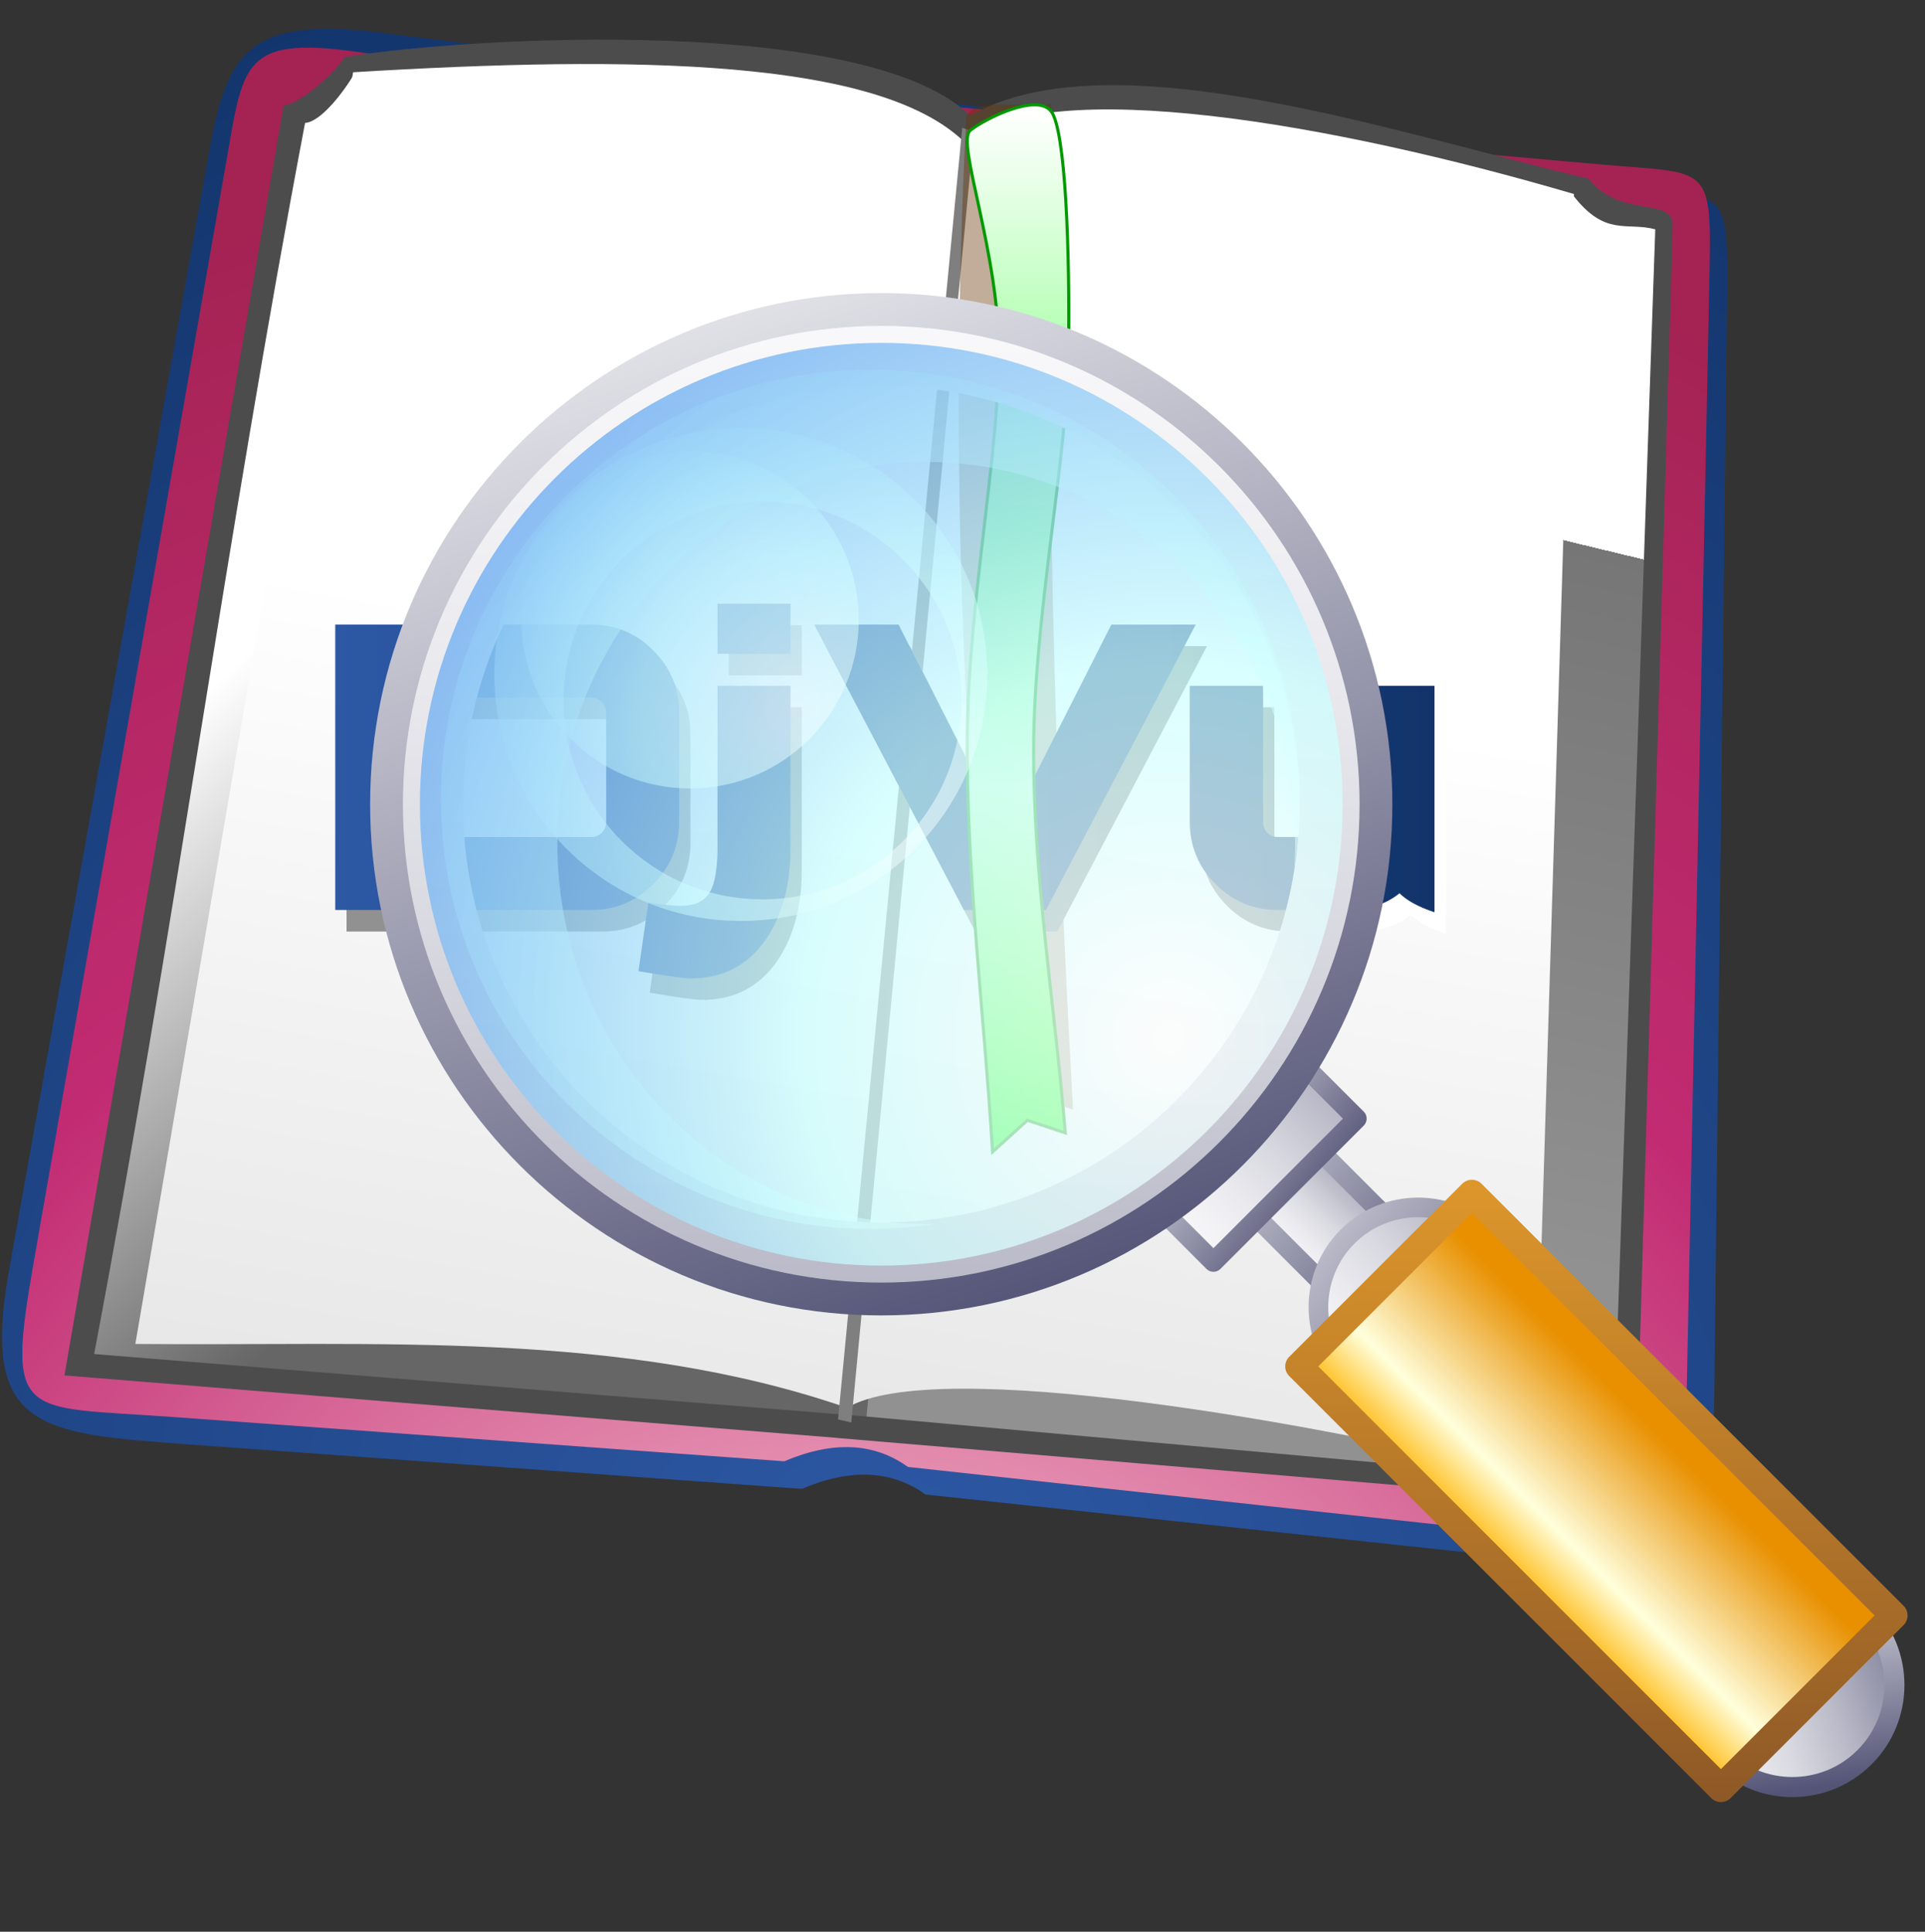 <?xml version="1.0" encoding="UTF-8" standalone="no"?>
<svg
   xmlns:a="http://ns.adobe.com/AdobeSVGViewerExtensions/3.0/"
   xmlns:dc="http://purl.org/dc/elements/1.1/"
   xmlns:cc="http://creativecommons.org/ns#"
   xmlns:rdf="http://www.w3.org/1999/02/22-rdf-syntax-ns#"
   xmlns:svg="http://www.w3.org/2000/svg"
   xmlns="http://www.w3.org/2000/svg"
   xmlns:xlink="http://www.w3.org/1999/xlink"
   version="1.1"
   id="svg2"
   xml:space="preserve"
   enable-background="new 0 0 128 128.443"
   overflow="visible"
   viewBox="0 0 128 128.443"
   height="128.443"
   width="128"><rect x="0" y="0" width="128" height="128.443" fill="#333333" stroke="none"/><defs
   id="defs257">
		
		
	
			
			
			
				<linearGradient
   y2="439.167"
   gradientUnits="userSpaceOnUse"
   x2="-226.227"
   gradientTransform="translate(365.57,-388.011)"
   y1="512.845"
   x1="-226.227"
   id="XMLID_7_">
				<stop
   style="stop-color:#FF0000"
   id="stop66"
   offset="0" />
				<stop
   style="stop-color:#FFC7C7"
   id="stop68"
   offset="0.35" />
				<stop
   style="stop-color:#FF8080"
   id="stop70"
   offset="0.6" />
				<stop
   style="stop-color:#FFADAD"
   id="stop72"
   offset="0.76" />
				<stop
   style="stop-color:#FFFFFF"
   id="stop74"
   offset="1" />
				<a:midPointStop
   style="stop-color:#FF0000"
   offset="0" />
				<a:midPointStop
   style="stop-color:#FF0000"
   offset="0.5" />
				<a:midPointStop
   style="stop-color:#FFC7C7"
   offset="0.35" />
				<a:midPointStop
   style="stop-color:#FFC7C7"
   offset="0.5" />
				<a:midPointStop
   style="stop-color:#FF8080"
   offset="0.6" />
				<a:midPointStop
   style="stop-color:#FF8080"
   offset="0.5" />
				<a:midPointStop
   style="stop-color:#FFADAD"
   offset="0.76" />
				<a:midPointStop
   style="stop-color:#FFADAD"
   offset="0.5" />
				<a:midPointStop
   style="stop-color:#FFFFFF"
   offset="1" />
			</linearGradient>
			
				
			
		
				
					<radialGradient
   fx="61.403"
   fy="105.478"
   gradientUnits="userSpaceOnUse"
   cy="105.478"
   cx="61.403"
   gradientTransform="translate(-76.114,11.893)"
   r="139.791"
   id="XMLID_1_">
					<stop
   style="stop-color:#2D58A4"
   id="stop10"
   offset="0" />
					<stop
   style="stop-color:#0D2D60"
   id="stop12"
   offset="1" />
					<a:midPointStop
   style="stop-color:#2D58A4"
   offset="0" />
					<a:midPointStop
   style="stop-color:#2D58A4"
   offset="0.5" />
					<a:midPointStop
   style="stop-color:#0D2D60"
   offset="1" />
				</radialGradient>
				
				
					<radialGradient
   fx="-230.767"
   fy="563.758"
   gradientUnits="userSpaceOnUse"
   cy="563.758"
   cx="-230.767"
   gradientTransform="matrix(1.028,0,0,1.028,219.593,-435.026)"
   r="122.395"
   id="XMLID_2_">
					<stop
   style="stop-color:#DEE1FF"
   id="stop17"
   offset="0" />
					<stop
   style="stop-color:#2B72C2"
   id="stop19"
   offset="0.629" />
					<stop
   style="stop-color:#2353A4"
   id="stop21"
   offset="1" />
					<a:midPointStop
   style="stop-color:#DEE1FF"
   offset="0" />
					<a:midPointStop
   style="stop-color:#DEE1FF"
   offset="0.5" />
					<a:midPointStop
   style="stop-color:#2B72C2"
   offset="0.629" />
					<a:midPointStop
   style="stop-color:#2B72C2"
   offset="0.5" />
					<a:midPointStop
   style="stop-color:#2353A4"
   offset="1" />
				</radialGradient>
				
				
			<radialGradient
   fx="-230.767"
   fy="563.758"
   gradientUnits="userSpaceOnUse"
   cy="563.758"
   cx="-230.767"
   gradientTransform="matrix(1.028,0,0,1.028,219.593,-435.026)"
   r="122.395"
   id="XMLID_2_-657">
					<stop
   style="stop-color:#ffdee1"
   id="stop2730"
   offset="0" />
					<stop
   style="stop-color:#c22b72"
   id="stop2732"
   offset="0.629" />
					<stop
   style="stop-color:#a42353"
   id="stop2734"
   offset="1" />
					<a:midPointStop
   style="stop-color:#ffdee1"
   offset="0" />
					<a:midPointStop
   style="stop-color:#ffdee1"
   offset="0.5" />
					<a:midPointStop
   style="stop-color:#c22b72"
   offset="0.629" />
					<a:midPointStop
   style="stop-color:#c22b72"
   offset="0.5" />
					<a:midPointStop
   style="stop-color:#a42353"
   offset="1" />
				</radialGradient><linearGradient
   y2="439.167"
   gradientUnits="userSpaceOnUse"
   y1="512.845"
   gradientTransform="translate(300.669,-424.03)"
   x2="-226.227"
   x1="-226.227"
   id="XMLID_7_-433">
				<stop
   style="stop-color:#00ff00"
   id="stop3022"
   offset="0" />
				<stop
   style="stop-color:#c7ffc7"
   id="stop3024"
   offset="0.35" />
				<stop
   style="stop-color:#80ff80"
   id="stop3026"
   offset="0.6" />
				<stop
   style="stop-color:#adffad"
   id="stop3028"
   offset="0.76" />
				<stop
   style="stop-color:#ffffff"
   id="stop3030"
   offset="1" />
				<a:midPointStop
   style="stop-color:#00ff00"
   offset="0" />
				<a:midPointStop
   style="stop-color:#00ff00"
   offset="0.5" />
				<a:midPointStop
   style="stop-color:#c7ffc7"
   offset="0.35" />
				<a:midPointStop
   style="stop-color:#c7ffc7"
   offset="0.5" />
				<a:midPointStop
   style="stop-color:#80ff80"
   offset="0.6" />
				<a:midPointStop
   style="stop-color:#80ff80"
   offset="0.5" />
				<a:midPointStop
   style="stop-color:#adffad"
   offset="0.76" />
				<a:midPointStop
   style="stop-color:#adffad"
   offset="0.5" />
				<a:midPointStop
   style="stop-color:#ffffff"
   offset="1" />
			</linearGradient><linearGradient
   gradientTransform="translate(-3.398,3.398)"
   y2="108.212"
   x2="89.972"
   y1="108.212"
   x1="7.136"
   gradientUnits="userSpaceOnUse"
   id="linearGradient5342"
   xlink:href="#XMLID_4_" /><linearGradient
   y2="108.212"
   x2="89.972"
   y1="108.212"
   x1="7.136"
   gradientTransform="translate(-4.757,2.039)"
   gradientUnits="userSpaceOnUse"
   id="linearGradient7286"
   xlink:href="#XMLID_1_" /><linearGradient
   y2="108.212"
   x2="89.972"
   y1="108.212"
   x1="7.136"
   gradientTransform="translate(-3.398,3.398)"
   gradientUnits="userSpaceOnUse"
   id="linearGradient7294"
   xlink:href="#XMLID_4_" /><linearGradient
   y2="108.212"
   x2="89.972"
   y1="108.212"
   x1="7.136"
   gradientTransform="translate(-4.757,2.039)"
   gradientUnits="userSpaceOnUse"
   id="linearGradient7296"
   xlink:href="#XMLID_1_" /><linearGradient
   y2="439.167"
   x2="-226.227"
   y1="512.845"
   x1="-226.227"
   gradientTransform="matrix(0.941,0,0,0.941,280.494,-405.845)"
   gradientUnits="userSpaceOnUse"
   id="linearGradient7301"
   xlink:href="#XMLID_7_-433" /><radialGradient
   r="139.791"
   fy="105.478"
   fx="61.403"
   cy="105.478"
   cx="61.403"
   gradientTransform="translate(-76.114,11.893)"
   gradientUnits="userSpaceOnUse"
   id="radialGradient7328"
   xlink:href="#XMLID_1_" /><radialGradient
   r="122.395"
   fy="563.758"
   fx="-230.767"
   cy="563.758"
   cx="-230.767"
   gradientTransform="matrix(1.028,0,0,1.028,219.593,-435.026)"
   gradientUnits="userSpaceOnUse"
   id="radialGradient7330"
   xlink:href="#XMLID_2_-657" /><linearGradient
   y2="441.561"
   x2="-191.05"
   y1="531.948"
   x1="-215.269"
   gradientTransform="matrix(1.115,0,0,1.005,314.837,-435.712)"
   gradientUnits="userSpaceOnUse"
   id="linearGradient7332"
   xlink:href="#XMLID_4_" />

<linearGradient
   y2="108.212"
   x2="89.972"
   y1="108.212"
   x1="7.136"
   gradientTransform="matrix(1.053,0,0,1.053,-96.55,-50.899)"
   gradientUnits="userSpaceOnUse"
   id="linearGradient2317"
   xlink:href="#XMLID_1_" /><linearGradient
   y2="108.212"
   x2="89.972"
   y1="108.212"
   x1="7.136"
   gradientTransform="matrix(1.053,0,0,1.053,-93.42,-22.284)"
   gradientUnits="userSpaceOnUse"
   id="linearGradient2321"
   xlink:href="#XMLID_4_" /><linearGradient
   y2="108.212"
   x2="89.972"
   y1="108.212"
   x1="7.136"
   gradientTransform="matrix(1.053,0,0,1.053,-93.42,-22.284)"
   gradientUnits="userSpaceOnUse"
   id="linearGradient3300"
   xlink:href="#XMLID_4_" /><linearGradient
   y2="108.212"
   x2="89.972"
   y1="108.212"
   x1="7.136"
   gradientTransform="matrix(1.053,0,0,1.053,-94.171,-23.715)"
   gradientUnits="userSpaceOnUse"
   id="linearGradient3302"
   xlink:href="#XMLID_1_" /><linearGradient
   y2="108.212"
   x2="89.972"
   y1="108.212"
   x1="7.136"
   gradientTransform="matrix(1.053,0,0,1.053,-93.42,-22.284)"
   gradientUnits="userSpaceOnUse"
   id="linearGradient3310"
   xlink:href="#XMLID_4_" /><linearGradient
   y2="108.212"
   x2="89.972"
   y1="108.212"
   x1="7.136"
   gradientTransform="matrix(1.053,0,0,1.053,-94.171,-23.715)"
   gradientUnits="userSpaceOnUse"
   id="linearGradient3312"
   xlink:href="#XMLID_1_" /></defs>
	<g
   transform="matrix(0.994,0,0,0.994,74.285,-10.118)"
   id="g3301"><path
     id="path14"
     d="M -48.008,12.529 C -58.203,11.056 -59.526,13.462 -60.81,20.663 L -74.137,95.195 C -76.031,105.787 -72.14,106.076 -62.072,106.803 L -21.096,109.774 C -17.842,108.391 -15.085,108.517 -12.823,110.151 L 27.887,114.5 C 39.182,115.715 39.783,116.998 39.918,105.48 L 40.801,29.853 C 40.887,22.436 40.658,23.468 33.535,22.589 L -48.008,12.529 z "
     style="fill:url(#radialGradient7328)" /><path
     id="path23"
     d="M -48.966,13.943 C -58.527,12.312 -58.372,13.978 -59.597,20.994 L -72.486,94.652 C -74.346,105.262 -73.314,104.23 -63.244,104.96 L -22.269,107.928 C -19.014,106.548 -16.261,106.674 -14,108.306 L 26.062,112.662 C 37.357,113.888 37.855,115.151 38.091,103.634 L 39.624,28.447 C 39.778,21.03 39.513,21.818 32.362,21.18 L -48.966,13.943 z "
     style="fill:url(#radialGradient7330)" /><g
     id="g25"
     transform="translate(-76.114,12.912)">
					<path
   id="path27"
   d="M 24.443,1.077 C 23.694,2.283 21.342,4.264 20.354,4.315 L 5.691,89.273 L 57.347,93.449 L 57.347,93.453 L 110.769,97.955 L 113.275,12.363 C 113.33,10.392 109.769,11.933 107.652,9.223 C 94.994,6.256 75.684,-0.377 66.281,5 C 59.391,-1.693 33.219,-0.333 24.443,1.077 z "
   clip-rule="evenodd"
   style="fill:#4c4c4c;fill-rule:evenodd" />
					<g
   id="g29">
						
							<linearGradient
   id="XMLID_3_"
   x1="-216.176"
   x2="-282.291"
   gradientTransform="matrix(1.115,0,0,1.005,314.837,-435.713)"
   y1="514.166"
   gradientUnits="userSpaceOnUse"
   y2="448.051">
							<stop
   offset="0.32"
   id="stop32"
   style="stop-color:#666666" />
							<stop
   offset="0.68"
   id="stop34"
   style="stop-color:#FFFFFF" />
							<a:midPointStop
   offset="0.32"
   style="stop-color:#666666" />
							<a:midPointStop
   offset="0.5"
   style="stop-color:#666666" />
							<a:midPointStop
   offset="0.68"
   style="stop-color:#FFFFFF" />
						</linearGradient>
						<path
   id="path36"
   d="M 21.788,5.489 C 16.52,33.224 12.949,60.108 7.677,87.843 L 59.336,92.019 C 62.164,64.401 64.989,36.782 67.818,9.165 C 62.003,4.15 44.903,4.308 25.868,5.269 C 25.568,5.285 25.242,1.929 25.104,2.165 C 24.419,3.354 22.852,5.43 21.788,5.489 z "
   clip-rule="evenodd"
   style="fill:url(#XMLID_3_);fill-rule:evenodd" />
						
							<linearGradient
   id="XMLID_4_"
   x1="-215.269"
   x2="-191.05"
   gradientTransform="matrix(1.115,0,0,1.005,314.837,-435.712)"
   y1="531.948"
   gradientUnits="userSpaceOnUse"
   y2="441.561">
							<stop
   offset="0.25"
   id="stop39"
   style="stop-color:#919191;stop-opacity:1;" />
							<stop
   offset="0.75"
   id="stop41"
   style="stop-color:#767676;stop-opacity:1;" />
							<a:midPointStop
   offset="0.25"
   style="stop-color:#666666" />
							<a:midPointStop
   offset="0.5"
   style="stop-color:#666666" />
							<a:midPointStop
   offset="0.75"
   style="stop-color:#FFFFFF" />
						</linearGradient>
						<path
   id="path43"
   d="M 112.109,12.606 L 109.228,96.52 L 59.335,92.023 C 62.163,64.406 64.988,36.781 67.817,9.164 C 73.428,5.245 90.596,6.544 106.618,10.338 C 108.766,13.119 110.188,12.099 112.109,12.606 z "
   clip-rule="evenodd"
   style="fill:url(#linearGradient7332);fill-rule:evenodd" />
						<g
   id="g45">
							<linearGradient
   id="XMLID_5_"
   y2="134.701"
   x2="26.101"
   y1="36.028"
   gradientUnits="userSpaceOnUse"
   x1="43.405">
								<stop
   offset="0.034"
   id="stop48"
   style="stop-color:#FFFFFF" />
								<stop
   offset="1"
   id="stop50"
   style="stop-color:#D4D4D4" />
								<a:midPointStop
   offset="0.034"
   style="stop-color:#FFFFFF" />
								<a:midPointStop
   offset="0.5"
   style="stop-color:#FFFFFF" />
								<a:midPointStop
   offset="1"
   style="stop-color:#D4D4D4" />
							</linearGradient>
							<path
   id="path52"
   d="M 25.002,2.101 C 20.144,30.455 15.288,58.811 10.434,87.167 C 26.554,87.319 42.925,86.216 58.041,91.437 C 60.645,63.201 63.251,34.967 65.855,6.73 C 60.116,1.234 44.012,0.943 25.002,2.101 z "
   style="fill:url(#XMLID_5_)" />
							
								<linearGradient
   id="XMLID_6_"
   x1="-202.761"
   x2="-219.311"
   gradientTransform="matrix(1.028,0,0,1.028,295.175,-446.905)"
   y1="474.413"
   gradientUnits="userSpaceOnUse"
   y2="568.781">
								<stop
   offset="0.034"
   id="stop55"
   style="stop-color:#FFFFFF" />
								<stop
   offset="1"
   id="stop57"
   style="stop-color:#D4D4D4" />
								<a:midPointStop
   offset="0.034"
   style="stop-color:#FFFFFF" />
								<a:midPointStop
   offset="0.5"
   style="stop-color:#FFFFFF" />
								<a:midPointStop
   offset="1"
   style="stop-color:#D4D4D4" />
							</linearGradient>
							<path
   id="path59"
   d="M 106.672,10.247 L 104.02,96.042 C 89.754,92.472 63.934,87.895 58.041,91.439 C 60.645,63.204 63.251,34.966 65.855,6.729 C 71.67,2.235 90.479,5.493 106.672,10.247 z "
   style="fill:url(#XMLID_6_)" />
						</g>
					</g>
					<path
   id="path61"
   d="M 65.748,5.819 L 57.441,92.215 L 58.327,92.421 L 66.536,6.071 L 65.748,5.819 z "
   clip-rule="evenodd"
   style="fill:#7f7f7f;fill-rule:evenodd" />
				</g></g><path
   style="opacity:0.4;fill:#663300;fill-rule:evenodd"
   clip-rule="evenodd"
   id="path63"
   d="M 64.245,7.959 C 63.056,30.594 64.092,52.496 66.51,75.039 C 67.279,74.337 68.054,73.635 68.823,72.942 C 69.666,73.218 70.506,73.499 71.35,73.781 C 70.102,51.489 69.534,29.199 69.877,6.908 C 68.263,7.257 64.333,6.312 64.245,7.959 z " /><path
   style="fill:none"
   d="M 122.563,130.261 L -5.437,130.261 L -5.437,2.261 L 122.563,2.261 L 122.563,130.261 z "
   id="path254" />
<g
   transform="translate(108.735,-36.358)"
   id="g3296"><path
     style="font-size:25.267px;font-style:normal;font-variant:normal;font-weight:bold;font-stretch:normal;text-align:start;line-height:125%;writing-mode:lr-tb;text-anchor:start;fill:url(#linearGradient3300);fill-opacity:1;stroke:none;stroke-width:1;stroke-linecap:butt;stroke-linejoin:round;stroke-miterlimit:4;stroke-opacity:1;font-family:Sui Generis"
     d="M -62.825,92.433 C -62.825,94.05 -63.398,95.432 -64.543,96.577 C -65.689,97.722 -67.062,98.295 -68.662,98.295 L -85.692,98.295 L -85.692,79.319 L -68.662,79.319 C -67.062,79.319 -65.689,79.892 -64.543,81.038 C -63.398,82.183 -62.825,83.564 -62.825,85.181 L -62.825,92.433 M -67.676,92.433 L -67.676,85.181 C -67.677,84.895 -67.778,84.659 -67.98,84.474 C -68.165,84.272 -68.392,84.171 -68.662,84.171 L -80.841,84.171 L -80.841,93.444 L -68.662,93.444 C -68.392,93.444 -68.165,93.351 -67.98,93.166 C -67.778,92.964 -67.677,92.72 -67.676,92.433 M -55.423,81.265 L -60.274,81.265 L -60.274,77.93 L -55.423,77.93 L -55.423,81.265 M -55.423,94.202 C -55.423,96.644 -55.971,98.666 -57.065,100.266 C -58.261,101.984 -59.921,102.843 -62.043,102.843 C -62.515,102.843 -63.677,102.683 -65.53,102.363 L -64.873,97.79 C -63.845,97.958 -63.071,98.034 -62.548,98.017 C -61.79,97.984 -61.243,97.739 -60.906,97.284 C -60.62,96.914 -60.434,96.333 -60.35,95.541 C -60.3,95.154 -60.274,94.707 -60.274,94.202 L -60.274,83.387 L -55.423,83.387 L -55.423,94.202 M -28.477,79.319 L -38.432,98.295 L -43.89,98.295 L -53.845,79.319 L -48.236,79.319 L -42.374,90.892 C -41.835,91.936 -41.43,92.812 -41.161,93.52 C -40.925,92.896 -40.521,92.02 -39.948,90.892 L -34.086,79.319 L -28.477,79.319 M -12.6,98.447 C -13.661,98.093 -14.436,97.672 -14.924,97.183 C -15.834,97.925 -17.013,98.295 -18.462,98.295 L -23.01,98.295 C -24.627,98.295 -26.008,97.722 -27.154,96.577 C -28.299,95.432 -28.872,94.05 -28.872,92.433 L -28.872,83.387 L -23.995,83.387 L -23.995,92.433 C -23.995,92.72 -23.903,92.964 -23.717,93.166 C -23.532,93.351 -23.296,93.444 -23.01,93.444 L -17.906,93.444 C -17.619,93.444 -17.476,93.208 -17.476,92.736 L -17.476,83.387 L -12.6,83.387 L -12.6,98.447"
     id="text5338" /><path
     style="font-size:25.267px;font-style:normal;font-variant:normal;font-weight:bold;font-stretch:normal;text-align:start;line-height:125%;writing-mode:lr-tb;text-anchor:start;fill:url(#linearGradient3302);fill-opacity:1;stroke:none;stroke-width:1;stroke-linecap:butt;stroke-linejoin:round;stroke-miterlimit:4;stroke-opacity:1;font-family:Sui Generis"
     d="M -63.577,91.002 C -63.577,92.619 -64.149,94.001 -65.295,95.146 C -66.44,96.291 -67.813,96.864 -69.413,96.864 L -86.443,96.864 L -86.443,77.888 L -69.413,77.888 C -67.813,77.888 -66.44,78.461 -65.295,79.607 C -64.149,80.752 -63.577,82.133 -63.577,83.75 L -63.577,91.002 M -68.428,91.002 L -68.428,83.75 C -68.428,83.464 -68.529,83.228 -68.731,83.043 C -68.916,82.841 -69.144,82.74 -69.413,82.74 L -81.592,82.74 L -81.592,92.013 L -69.413,92.013 C -69.144,92.013 -68.916,91.92 -68.731,91.735 C -68.529,91.533 -68.428,91.289 -68.428,91.002 M -56.174,79.834 L -61.026,79.834 L -61.026,76.499 L -56.174,76.499 L -56.174,79.834 M -56.174,92.771 C -56.174,95.213 -56.722,97.235 -57.817,98.835 C -59.013,100.553 -60.672,101.412 -62.794,101.412 C -63.266,101.412 -64.428,101.252 -66.281,100.932 L -65.624,96.359 C -64.597,96.527 -63.822,96.603 -63.3,96.586 C -62.542,96.553 -61.994,96.308 -61.657,95.854 C -61.371,95.483 -61.186,94.902 -61.102,94.11 C -61.051,93.723 -61.026,93.276 -61.026,92.771 L -61.026,81.956 L -56.174,81.956 L -56.174,92.771 M -29.228,77.888 L -39.183,96.864 L -44.641,96.864 L -54.596,77.888 L -48.987,77.888 L -43.125,89.461 C -42.586,90.505 -42.182,91.381 -41.912,92.089 C -41.676,91.465 -41.272,90.589 -40.699,89.461 L -34.837,77.888 L -29.228,77.888 M -13.351,97.016 C -14.412,96.662 -15.187,96.241 -15.676,95.752 C -16.585,96.494 -17.764,96.864 -19.213,96.864 L -23.761,96.864 C -25.378,96.864 -26.76,96.291 -27.905,95.146 C -29.05,94.001 -29.623,92.619 -29.623,91.002 L -29.623,81.956 L -24.747,81.956 L -24.747,91.002 C -24.747,91.289 -24.654,91.533 -24.469,91.735 C -24.283,91.92 -24.048,92.013 -23.761,92.013 L -18.657,92.013 C -18.371,92.013 -18.228,91.777 -18.228,91.305 L -18.228,81.956 L -13.351,81.956 L -13.351,97.016"
     id="text3372" /></g><path
   stroke-miterlimit="2.414"
   style="fill:url(#linearGradient7301);fill-rule:evenodd;stroke:#009900;stroke-width:0.203;stroke-miterlimit:2.414"
   clip-rule="evenodd"
   id="path76"
   d="M 64.524,8.66 C 63.534,9.434 66.456,16.786 66.421,23.596 C 66.382,30.41 64.385,40.187 64.316,49.042 C 64.248,57.898 65.438,67.408 65.998,76.59 C 66.768,75.888 67.544,75.186 68.314,74.489 C 69.155,74.768 69.995,75.046 70.837,75.328 C 70.135,66.775 68.698,58.325 68.731,49.675 C 68.766,41.023 70.94,30.498 71.048,23.596 C 71.154,16.694 70.853,8.617 69.892,7.397 C 68.933,6.177 65.516,7.885 64.524,8.66 z " /><g
   transform="matrix(0.996,0,0,0.996,0.786,-8.371)"
   id="g78">
				
					<linearGradient
   y2="4450.884"
   gradientUnits="userSpaceOnUse"
   x2="8251.754"
   gradientTransform="matrix(-0.707,-0.707,0.707,-0.707,2779.747,9068.781)"
   y1="4440.183"
   x1="8251.754"
   id="XMLID_8_">
					<stop
   style="stop-color:#FFFFFF"
   id="stop81"
   offset="0" />
					<stop
   style="stop-color:#FBFBFC"
   id="stop83"
   offset="0.178" />
					<stop
   style="stop-color:#EEEEF2"
   id="stop85"
   offset="0.367" />
					<stop
   style="stop-color:#D9D9E1"
   id="stop87"
   offset="0.561" />
					<stop
   style="stop-color:#BBBBC9"
   id="stop89"
   offset="0.759" />
					<stop
   style="stop-color:#9595AB"
   id="stop91"
   offset="0.958" />
					<stop
   style="stop-color:#8C8CA4"
   id="stop93"
   offset="1" />
					<a:midPointStop
   style="stop-color:#FFFFFF"
   offset="0" />
					<a:midPointStop
   style="stop-color:#FFFFFF"
   offset="0.695" />
					<a:midPointStop
   style="stop-color:#8C8CA4"
   offset="1" />
				</linearGradient>
				<path
   style="fill:url(#XMLID_8_)"
   id="path95"
   d="M 86.859,84.778 L 94.117,92.036 L 89.793,96.358 L 82.537,89.102 L 86.859,84.778 z " />
				<linearGradient
   x1="75.792"
   gradientUnits="userSpaceOnUse"
   x2="94.547"
   y1="80.864"
   y2="95.385"
   id="XMLID_9_">
					<stop
   style="stop-color:#FFFFFF"
   id="stop98"
   offset="0" />
					<stop
   style="stop-color:#545477"
   id="stop100"
   offset="1" />
					<a:midPointStop
   style="stop-color:#FFFFFF"
   offset="0" />
					<a:midPointStop
   style="stop-color:#FFFFFF"
   offset="0.5" />
					<a:midPointStop
   style="stop-color:#545477"
   offset="1" />
				</linearGradient>
				<path
   style="fill:url(#XMLID_9_)"
   id="path102"
   d="M 89.33,96.822 C 89.588,97.076 90,97.076 90.258,96.822 L 94.58,92.499 C 94.834,92.242 94.834,91.827 94.58,91.572 L 87.324,84.314 C 87.068,84.06 86.652,84.06 86.396,84.314 L 82.074,88.639 C 81.818,88.894 81.818,89.309 82.074,89.566 L 89.33,96.822 M 83.463,89.103 C 84.26,88.305 86.063,86.502 86.859,85.707 C 87.455,86.303 92.593,91.441 93.191,92.036 C 92.394,92.833 90.589,94.636 89.793,95.432 C 89.199,94.837 84.057,89.698 83.463,89.103 z " />
				
					<linearGradient
   y2="370.296"
   gradientUnits="userSpaceOnUse"
   x2="6781.042"
   gradientTransform="matrix(0,-1,1,0,-245.384,6899.817)"
   y1="352.911"
   x1="6774.95"
   id="XMLID_10_">
					<stop
   style="stop-color:#FFFFFF"
   id="stop105"
   offset="0" />
					<stop
   style="stop-color:#FBFBFC"
   id="stop107"
   offset="0.178" />
					<stop
   style="stop-color:#EEEEF2"
   id="stop109"
   offset="0.367" />
					<stop
   style="stop-color:#D9D9E1"
   id="stop111"
   offset="0.561" />
					<stop
   style="stop-color:#BBBBC9"
   id="stop113"
   offset="0.759" />
					<stop
   style="stop-color:#9595AB"
   id="stop115"
   offset="0.958" />
					<stop
   style="stop-color:#8C8CA4"
   id="stop117"
   offset="1" />
					<a:midPointStop
   style="stop-color:#FFFFFF"
   offset="0" />
					<a:midPointStop
   style="stop-color:#FFFFFF"
   offset="0.695" />
					<a:midPointStop
   style="stop-color:#8C8CA4"
   offset="1" />
				</linearGradient>
				<path
   style="fill:url(#XMLID_10_)"
   id="path119"
   d="M 114.053,116.074 C 116.713,113.411 121.03,113.411 123.692,116.074 C 126.352,118.735 126.352,123.051 123.692,125.713 C 121.03,128.375 116.713,128.375 114.053,125.713 C 111.391,123.051 111.391,118.735 114.053,116.074 z " />
				<linearGradient
   x1="117.385"
   gradientUnits="userSpaceOnUse"
   x2="119.896"
   y1="110.871"
   y2="127.82"
   id="XMLID_11_">
					<stop
   style="stop-color:#FFFFFF"
   id="stop122"
   offset="0" />
					<stop
   style="stop-color:#545477"
   id="stop124"
   offset="1" />
					<a:midPointStop
   style="stop-color:#FFFFFF"
   offset="0" />
					<a:midPointStop
   style="stop-color:#FFFFFF"
   offset="0.5" />
					<a:midPointStop
   style="stop-color:#545477"
   offset="1" />
				</linearGradient>
				<path
   style="fill:url(#XMLID_11_)"
   id="path126"
   d="M 124.164,126.186 C 127.082,123.268 127.082,118.519 124.164,115.601 C 121.244,112.682 116.496,112.681 113.576,115.601 C 110.658,118.519 110.658,123.267 113.576,126.186 C 116.496,129.105 121.244,129.105 124.164,126.186 M 123.217,125.238 C 120.821,127.635 116.922,127.635 114.526,125.238 C 112.13,122.842 112.13,118.944 114.526,116.548 C 116.922,114.15 120.821,114.15 123.217,116.548 C 125.611,118.944 125.611,122.842 123.217,125.238 z " />
				
					<linearGradient
   y2="4457.643"
   gradientUnits="userSpaceOnUse"
   x2="8244.22"
   gradientTransform="matrix(-0.707,-0.707,0.707,-0.707,2779.747,9068.781)"
   y1="4434.337"
   x1="8244.22"
   id="XMLID_12_">
					<stop
   style="stop-color:#FFFFFF"
   id="stop129"
   offset="0" />
					<stop
   style="stop-color:#FBFBFC"
   id="stop131"
   offset="0.178" />
					<stop
   style="stop-color:#EEEEF2"
   id="stop133"
   offset="0.367" />
					<stop
   style="stop-color:#D9D9E1"
   id="stop135"
   offset="0.561" />
					<stop
   style="stop-color:#BBBBC9"
   id="stop137"
   offset="0.759" />
					<stop
   style="stop-color:#9595AB"
   id="stop139"
   offset="0.958" />
					<stop
   style="stop-color:#8C8CA4"
   id="stop141"
   offset="1" />
					<a:midPointStop
   style="stop-color:#FFFFFF"
   offset="0" />
					<a:midPointStop
   style="stop-color:#FFFFFF"
   offset="0.695" />
					<a:midPointStop
   style="stop-color:#8C8CA4"
   offset="1" />
				</linearGradient>
				<path
   style="fill:url(#XMLID_12_)"
   id="path143"
   d="M 89.178,90.956 C 91.776,88.355 95.992,88.355 98.594,90.956 C 101.194,93.555 101.194,97.773 98.594,100.373 C 95.992,102.974 91.776,102.974 89.178,100.373 C 86.576,97.773 86.576,93.555 89.178,90.956 z " />
				<linearGradient
   x1="79.041"
   gradientUnits="userSpaceOnUse"
   x2="101.253"
   y1="84.172"
   y2="101.368"
   id="XMLID_13_">
					<stop
   style="stop-color:#FFFFFF"
   id="stop146"
   offset="0" />
					<stop
   style="stop-color:#545477"
   id="stop148"
   offset="1" />
					<a:midPointStop
   style="stop-color:#FFFFFF"
   offset="0" />
					<a:midPointStop
   style="stop-color:#FFFFFF"
   offset="0.5" />
					<a:midPointStop
   style="stop-color:#545477"
   offset="1" />
				</linearGradient>
				<path
   style="fill:url(#XMLID_13_)"
   id="path150"
   d="M 99.057,100.836 C 101.909,97.984 101.909,93.344 99.057,90.493 C 96.205,87.64 91.565,87.64 88.715,90.493 C 85.86,93.344 85.861,97.984 88.715,100.836 C 91.564,103.688 96.205,103.688 99.057,100.836 M 98.129,99.911 C 95.791,102.251 91.981,102.251 89.639,99.911 C 87.299,97.569 87.299,93.759 89.639,91.419 C 91.981,89.077 95.791,89.077 98.133,91.419 C 100.471,93.759 100.473,97.569 98.129,99.911 z " />
				
					<linearGradient
   y2="4595.832"
   gradientUnits="userSpaceOnUse"
   x2="8283.027"
   gradientTransform="matrix(-0.707,-0.707,0.707,-0.707,2712.552,9225.074)"
   y1="4611.218"
   x1="8283.027"
   id="XMLID_14_">
					<stop
   style="stop-color:#E89000"
   id="stop153"
   offset="0.096" />
					<stop
   style="stop-color:#FFFFDC"
   id="stop155"
   offset="0.697" />
					<stop
   style="stop-color:#FFB300"
   id="stop157"
   offset="1" />
					<a:midPointStop
   style="stop-color:#E89000"
   offset="0.096" />
					<a:midPointStop
   style="stop-color:#E89000"
   offset="0.5" />
					<a:midPointStop
   style="stop-color:#FFFFDC"
   offset="0.697" />
					<a:midPointStop
   style="stop-color:#FFFFDC"
   offset="0.5" />
					<a:midPointStop
   style="stop-color:#FFB300"
   offset="1" />
				</linearGradient>
				<path
   style="fill:url(#XMLID_14_)"
   id="path159"
   d="M 97.475,88.074 L 125.649,116.25 L 114.1,127.797 L 85.926,99.624 L 97.475,88.074 z " />
				<linearGradient
   x1="105.788"
   gradientUnits="userSpaceOnUse"
   x2="105.788"
   y1="142.421"
   y2="86.824"
   id="XMLID_15_">
					<stop
   style="stop-color:#744426"
   id="stop162"
   offset="0" />
					<stop
   style="stop-color:#DE972B"
   id="stop164"
   offset="1" />
					<a:midPointStop
   style="stop-color:#744426"
   offset="0" />
					<a:midPointStop
   style="stop-color:#744426"
   offset="0.5" />
					<a:midPointStop
   style="stop-color:#DE972B"
   offset="1" />
				</linearGradient>
				<path
   style="fill:url(#XMLID_15_)"
   id="path166"
   d="M 113.455,128.443 C 113.81,128.797 114.391,128.797 114.746,128.443 L 126.295,116.895 C 126.65,116.54 126.65,115.959 126.295,115.605 L 98.121,87.431 C 97.764,87.074 97.185,87.074 96.828,87.431 L 85.281,98.979 C 84.924,99.334 84.924,99.912 85.281,100.269 L 113.455,128.443 M 87.219,99.624 C 88.299,98.543 96.393,90.451 97.475,89.368 C 98.704,90.597 123.127,115.018 124.358,116.25 C 123.274,117.331 115.184,125.425 114.1,126.507 C 112.869,125.278 88.447,100.854 87.219,99.624 z " />
				
					<linearGradient
   y2="4457.075"
   gradientUnits="userSpaceOnUse"
   x2="8258.518"
   gradientTransform="matrix(-0.707,-0.707,0.707,-0.707,2779.747,9068.781)"
   y1="4433.384"
   x1="8258.518"
   id="XMLID_16_">
					<stop
   style="stop-color:#FFFFFF"
   id="stop169"
   offset="0" />
					<stop
   style="stop-color:#FBFBFC"
   id="stop171"
   offset="0.178" />
					<stop
   style="stop-color:#EEEEF2"
   id="stop173"
   offset="0.367" />
					<stop
   style="stop-color:#D9D9E1"
   id="stop175"
   offset="0.561" />
					<stop
   style="stop-color:#BBBBC9"
   id="stop177"
   offset="0.759" />
					<stop
   style="stop-color:#9595AB"
   id="stop179"
   offset="0.958" />
					<stop
   style="stop-color:#8C8CA4"
   id="stop181"
   offset="1" />
					<a:midPointStop
   style="stop-color:#FFFFFF"
   offset="0" />
					<a:midPointStop
   style="stop-color:#FFFFFF"
   offset="0.695" />
					<a:midPointStop
   style="stop-color:#8C8CA4"
   offset="1" />
				</linearGradient>
				<path
   style="fill:url(#XMLID_16_)"
   id="path183"
   d="M 86.242,79.529 L 89.793,83.081 L 80.221,92.653 L 76.67,89.102 L 86.242,79.529 z " />
				<linearGradient
   x1="75.055"
   gradientUnits="userSpaceOnUse"
   x2="87.29"
   y1="79.762"
   y2="89.234"
   id="XMLID_17_">
					<stop
   style="stop-color:#FFFFFF"
   id="stop186"
   offset="0" />
					<stop
   style="stop-color:#545477"
   id="stop188"
   offset="1" />
					<a:midPointStop
   style="stop-color:#FFFFFF"
   offset="0" />
					<a:midPointStop
   style="stop-color:#FFFFFF"
   offset="0.5" />
					<a:midPointStop
   style="stop-color:#545477"
   offset="1" />
				</linearGradient>
				<path
   style="fill:url(#XMLID_17_)"
   id="path190"
   d="M 79.756,93.116 C 80.014,93.373 80.428,93.373 80.686,93.116 L 90.258,83.545 C 90.512,83.287 90.512,82.872 90.258,82.618 L 86.705,79.068 C 86.451,78.809 86.035,78.809 85.779,79.068 L 76.207,88.639 C 75.951,88.894 75.951,89.309 76.207,89.566 L 79.756,93.116 M 77.596,89.103 C 78.393,88.305 85.448,81.253 86.242,80.457 C 86.84,81.052 88.271,82.486 88.867,83.082 C 88.07,83.878 81.017,90.931 80.221,91.728 C 79.627,91.131 78.191,89.697 77.596,89.103 z " />
				<linearGradient
   x1="58.043"
   gradientUnits="userSpaceOnUse"
   x2="58.043"
   y1="5.471"
   y2="121.072"
   id="XMLID_18_">
					<stop
   style="stop-color:#FFFFFF"
   id="stop193"
   offset="0" />
					<stop
   style="stop-color:#FBFBFC"
   id="stop195"
   offset="0.178" />
					<stop
   style="stop-color:#EEEEF2"
   id="stop197"
   offset="0.367" />
					<stop
   style="stop-color:#D9D9E1"
   id="stop199"
   offset="0.561" />
					<stop
   style="stop-color:#BBBBC9"
   id="stop201"
   offset="0.759" />
					<stop
   style="stop-color:#9595AB"
   id="stop203"
   offset="0.958" />
					<stop
   style="stop-color:#8C8CA4"
   id="stop205"
   offset="1" />
					<a:midPointStop
   style="stop-color:#FFFFFF"
   offset="0" />
					<a:midPointStop
   style="stop-color:#FFFFFF"
   offset="0.695" />
					<a:midPointStop
   style="stop-color:#8C8CA4"
   offset="1" />
				</linearGradient>
				<path
   style="fill:url(#XMLID_18_)"
   id="path207"
   d="M 58.044,29.067 C 39.803,29.067 25.015,43.853 25.015,62.096 C 25.015,80.337 39.803,95.124 58.044,95.124 C 76.285,95.124 91.072,80.337 91.072,62.096 C 91.072,43.853 76.285,29.064 58.044,29.067 M 58.044,90.014 C 42.649,90.015 30.124,77.491 30.124,62.095 C 30.124,46.701 42.649,34.175 58.044,34.175 C 73.438,34.175 85.963,46.701 85.963,62.095 C 85.963,77.49 73.438,90.014 58.044,90.014 z " />
				<linearGradient
   x1="42.166"
   gradientUnits="userSpaceOnUse"
   x2="69.388"
   y1="15.221"
   y2="95.587"
   id="XMLID_19_">
					<stop
   style="stop-color:#FFFFFF"
   id="stop210"
   offset="0" />
					<stop
   style="stop-color:#545477"
   id="stop212"
   offset="1" />
					<a:midPointStop
   style="stop-color:#FFFFFF"
   offset="0" />
					<a:midPointStop
   style="stop-color:#FFFFFF"
   offset="0.5" />
					<a:midPointStop
   style="stop-color:#545477"
   offset="1" />
				</linearGradient>
				<path
   style="fill:url(#XMLID_19_)"
   id="path214"
   d="M 23.92,62.096 C 23.92,80.91 39.227,96.219 58.044,96.219 C 76.859,96.219 92.168,80.91 92.166,62.096 C 92.166,43.28 76.859,27.971 58.044,27.971 C 39.228,27.971 23.92,43.279 23.92,62.096 M 26.11,62.096 C 26.11,44.486 40.435,30.161 58.044,30.161 C 75.652,30.161 89.977,44.486 89.977,62.096 C 89.977,79.702 75.653,94.029 58.044,94.029 C 40.435,94.028 26.11,79.705 26.11,62.096 z " />
				
					<radialGradient
   fx="85.067"
   fy="85.1"
   gradientUnits="userSpaceOnUse"
   cy="85.1"
   cx="85.067"
   gradientTransform="translate(-7.778,-7.451)"
   r="112.606"
   id="XMLID_20_">
					<stop
   style="stop-color:#FFFFFF"
   id="stop217"
   offset="0" />
					<stop
   style="stop-color:#CCFFFF"
   id="stop219"
   offset="0.219" />
					<stop
   style="stop-color:#1D6CE9"
   id="stop221"
   offset="0.685" />
					<a:midPointStop
   style="stop-color:#FFFFFF"
   offset="0" />
					<a:midPointStop
   style="stop-color:#FFFFFF"
   offset="0.5" />
					<a:midPointStop
   style="stop-color:#CCFFFF"
   offset="0.219" />
					<a:midPointStop
   style="stop-color:#CCFFFF"
   offset="0.5" />
					<a:midPointStop
   style="stop-color:#1D6CE9"
   offset="0.685" />
				</radialGradient>
				<path
   style="opacity:0.73;fill:url(#XMLID_20_);fill-rule:evenodd"
   clip-rule="evenodd"
   id="path223"
   d="M 88.846,62.095 C 88.846,79.106 75.053,92.895 58.044,92.895 C 41.034,92.895 27.244,79.106 27.244,62.096 C 27.244,45.085 41.034,31.294 58.044,31.294 C 75.053,31.293 88.846,45.085 88.846,62.095 z " />
				
					<radialGradient
   fx="75.246"
   fy="76.246"
   gradientUnits="userSpaceOnUse"
   cy="76.246"
   cx="75.246"
   r="104.823"
   id="XMLID_21_">
					<stop
   style="stop-color:#FFFFFF"
   id="stop226"
   offset="0" />
					<stop
   style="stop-color:#CCFFFF"
   id="stop228"
   offset="0.253" />
					<stop
   style="stop-color:#1D6CE9"
   id="stop230"
   offset="1" />
					<a:midPointStop
   style="stop-color:#FFFFFF"
   offset="0" />
					<a:midPointStop
   style="stop-color:#FFFFFF"
   offset="0.5" />
					<a:midPointStop
   style="stop-color:#CCFFFF"
   offset="0.253" />
					<a:midPointStop
   style="stop-color:#CCFFFF"
   offset="0.5" />
					<a:midPointStop
   style="stop-color:#1D6CE9"
   offset="1" />
				</radialGradient>
				<path
   style="opacity:0.5;fill:url(#XMLID_21_)"
   id="path232"
   d="M 36.419,64.68 C 36.419,50.631 47.446,39.241 61.048,39.241 C 74.648,39.241 85.675,50.631 85.675,64.68 C 85.675,65.285 85.648,65.882 85.609,66.477 C 85.861,64.942 86,63.368 86,61.764 C 86,45.925 73.16,33.085 57.321,33.085 C 41.483,33.085 28.642,45.924 28.642,61.764 C 28.642,77.604 41.482,90.442 57.321,90.442 C 58.83,90.442 60.312,90.326 61.759,90.1 C 61.523,90.107 61.286,90.12 61.049,90.12 C 47.446,90.119 36.419,78.729 36.419,64.68 z " />
				<g
   style="opacity:0.5"
   id="g234">
					
						<radialGradient
   fx="58.953"
   fy="61.844"
   gradientUnits="userSpaceOnUse"
   cy="61.844"
   cx="58.953"
   r="60.322"
   id="XMLID_22_">
						<stop
   style="stop-color:#FFFFFF"
   id="stop237"
   offset="0" />
						<stop
   style="stop-color:#CCFFFF"
   id="stop239"
   offset="0.253" />
						<stop
   style="stop-color:#1D6CE9"
   id="stop241"
   offset="1" />
						<a:midPointStop
   style="stop-color:#FFFFFF"
   offset="0" />
						<a:midPointStop
   style="stop-color:#FFFFFF"
   offset="0.5" />
						<a:midPointStop
   style="stop-color:#CCFFFF"
   offset="0.253" />
						<a:midPointStop
   style="stop-color:#CCFFFF"
   offset="0.5" />
						<a:midPointStop
   style="stop-color:#1D6CE9"
   offset="1" />
					</radialGradient>
					<path
   style="fill:url(#XMLID_22_)"
   id="path243"
   d="M 48.67,36.973 C 39.581,36.973 32.212,44.342 32.212,53.43 C 32.212,62.519 39.581,69.888 48.67,69.888 C 57.758,69.888 65.127,62.519 65.127,53.43 C 65.127,44.342 57.758,36.973 48.67,36.973 M 50.114,68.443 C 42.778,68.443 36.833,62.498 36.833,55.162 C 36.833,47.828 42.777,41.881 50.114,41.881 C 57.448,41.881 63.394,47.828 63.394,55.162 C 63.394,62.499 57.448,68.443 50.114,68.443 z " />
				</g>
				
					<radialGradient
   fx="52.317"
   fy="55.539"
   gradientUnits="userSpaceOnUse"
   cy="55.539"
   cx="52.317"
   r="41.272"
   id="XMLID_23_">
					<stop
   style="stop-color:#FFFFFF"
   id="stop246"
   offset="0" />
					<stop
   style="stop-color:#CCFFFF"
   id="stop248"
   offset="0.253" />
					<stop
   style="stop-color:#1D6CE9"
   id="stop250"
   offset="1" />
					<a:midPointStop
   style="stop-color:#FFFFFF"
   offset="0" />
					<a:midPointStop
   style="stop-color:#FFFFFF"
   offset="0.5" />
					<a:midPointStop
   style="stop-color:#CCFFFF"
   offset="0.253" />
					<a:midPointStop
   style="stop-color:#CCFFFF"
   offset="0.5" />
					<a:midPointStop
   style="stop-color:#1D6CE9"
   offset="1" />
				</radialGradient>
				<path
   style="opacity:0.5;fill:url(#XMLID_23_)"
   id="path252"
   d="M 56.542,49.783 C 56.542,56.003 51.5,61.042 45.28,61.042 C 39.062,61.042 34.02,56.003 34.02,49.783 C 34.02,43.563 39.062,38.522 45.28,38.522 C 51.501,38.522 56.542,43.562 56.542,49.783 z " />
			</g></svg>